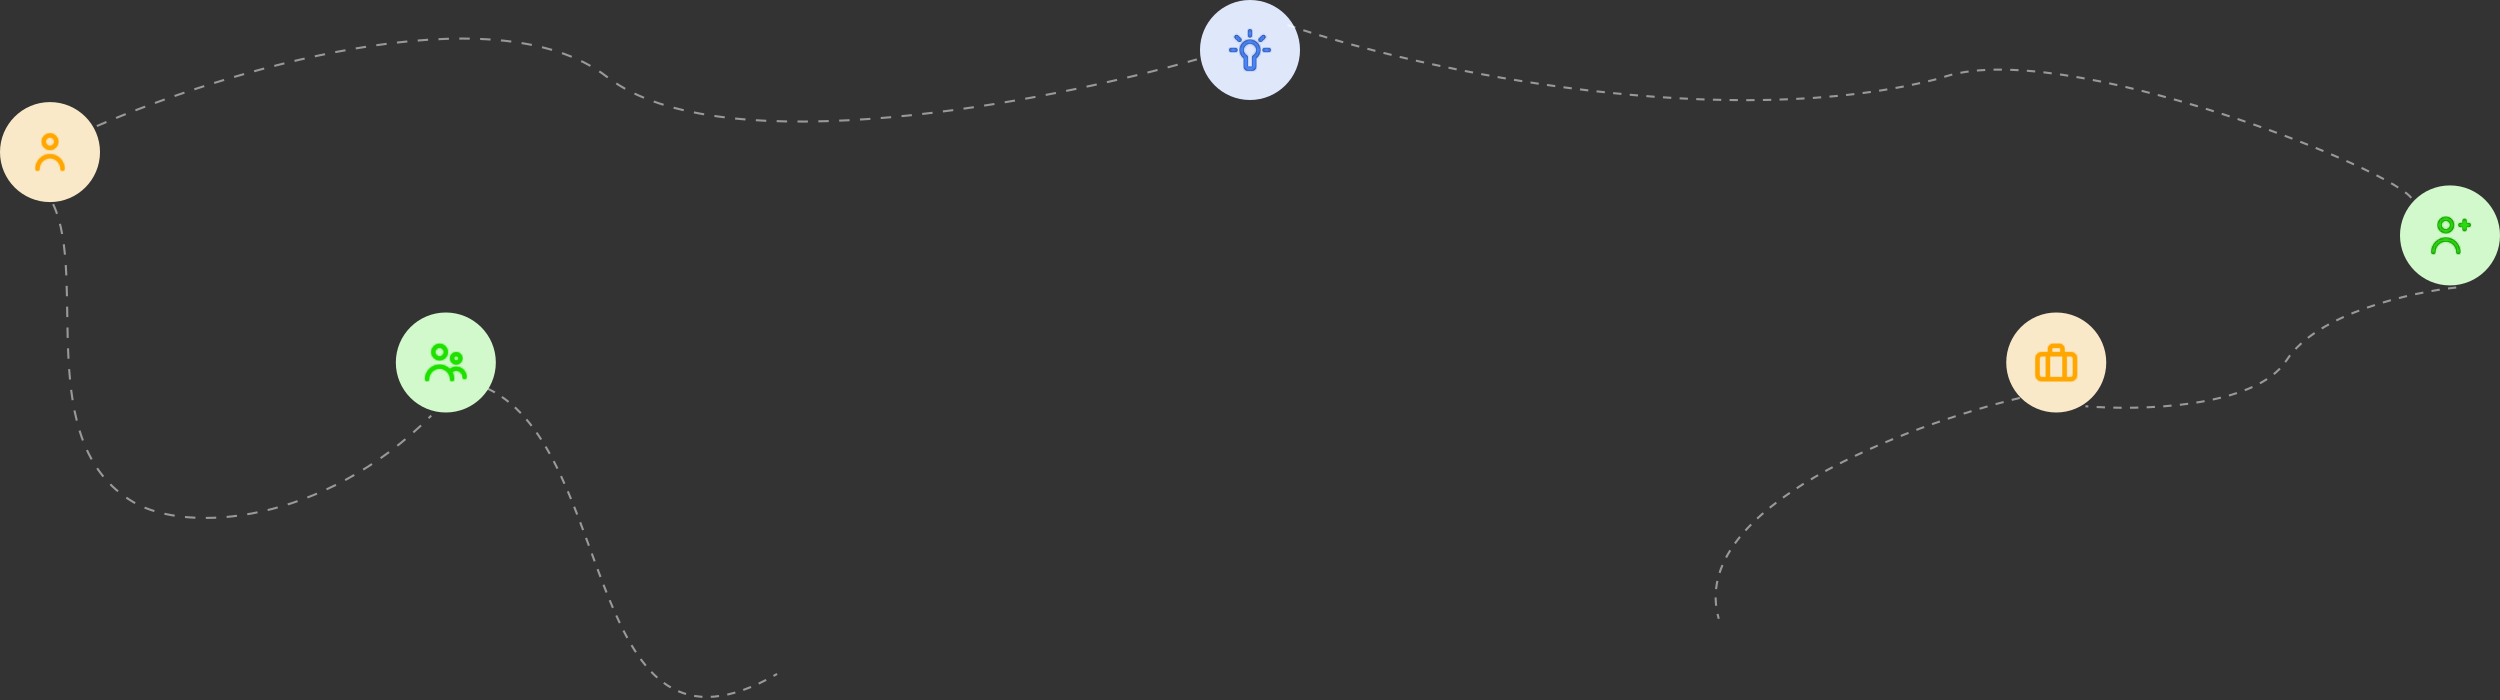 <svg width="1200" height="336" viewBox="0 0 1200 336" fill="none" xmlns="http://www.w3.org/2000/svg">
<rect x="0" y="0" width="1200" height="336" fill="#333333" stroke="none"/>
<path opacity="0.5" d="M969.499 191C914.999 204.167 809.799 243.8 824.999 297" stroke="white" stroke-dasharray="4 4"/>
<path opacity="0.5" d="M234 186.5C297 216.333 279.276 377.684 373 323.5" stroke="white" stroke-dasharray="4 4"/>
<path opacity="0.5" d="M25.5 98C42.333 133.667 15.5 212.5 64 241C90 256.278 155 251.5 207 199.5" stroke="white" stroke-dasharray="5 5"/>
<circle cx="24" cy="73" r="24" fill="#FAE9C9"/>
<path fill-rule="evenodd" clip-rule="evenodd" d="M26 68C26 66.897 25.103 66 24 66C22.897 66 22 66.897 22 68C22 69.103 22.897 70 24 70C25.103 70 26 69.103 26 68ZM28 68C28 70.206 26.206 72 24 72C21.794 72 20 70.206 20 68C20 65.794 21.794 64 24 64C26.206 64 28 65.794 28 68ZM17 81C17 77.14 20.141 74 24 74C27.859 74 31 77.14 31 81C31 81.552 30.553 82 30 82C29.447 82 29 81.552 29 81C29 78.243 26.757 76 24 76C21.243 76 19 78.243 19 81C19 81.552 18.553 82 18 82C17.447 82 17 81.552 17 81Z" fill="#FFA700"/>
<mask id="mask0_1_111" style="mask-type:alpha" maskUnits="userSpaceOnUse" x="17" y="64" width="14" height="18">
<path fill-rule="evenodd" clip-rule="evenodd" d="M26 68C26 66.897 25.103 66 24 66C22.897 66 22 66.897 22 68C22 69.103 22.897 70 24 70C25.103 70 26 69.103 26 68ZM28 68C28 70.206 26.206 72 24 72C21.794 72 20 70.206 20 68C20 65.794 21.794 64 24 64C26.206 64 28 65.794 28 68ZM17 81C17 77.14 20.141 74 24 74C27.859 74 31 77.14 31 81C31 81.552 30.553 82 30 82C29.447 82 29 81.552 29 81C29 78.243 26.757 76 24 76C21.243 76 19 78.243 19 81C19 81.552 18.553 82 18 82C17.447 82 17 81.552 17 81Z" fill="white"/>
</mask>
<g mask="url(#mask0_1_111)">
<rect x="12" y="61" width="24" height="24" fill="#FFA700"/>
</g>
<circle cx="1176" cy="113" r="24" fill="#D2F9CC"/>
<path fill-rule="evenodd" clip-rule="evenodd" d="M1174 106C1175.1 106 1176 106.897 1176 108C1176 109.103 1175.1 110 1174 110C1172.9 110 1172 109.103 1172 108C1172 106.897 1172.9 106 1174 106ZM1174 112C1176.21 112 1178 110.206 1178 108C1178 105.794 1176.21 104 1174 104C1171.79 104 1170 105.794 1170 108C1170 110.206 1171.79 112 1174 112ZM1174 114C1170.14 114 1167 117.14 1167 121C1167 121.552 1167.45 122 1168 122C1168.55 122 1169 121.552 1169 121C1169 118.243 1171.24 116 1174 116C1176.76 116 1179 118.243 1179 121C1179 121.552 1179.45 122 1180 122C1180.55 122 1181 121.552 1181 121C1181 117.14 1177.86 114 1174 114ZM1184 107H1185C1185.55 107 1186 107.45 1186 108C1186 108.55 1185.55 109 1185 109H1184V110C1184 110.55 1183.55 111 1183 111C1182.45 111 1182 110.55 1182 110V109H1181C1180.45 109 1180 108.55 1180 108C1180 107.45 1180.45 107 1181 107H1182V106C1182 105.45 1182.45 105 1183 105C1183.55 105 1184 105.45 1184 106V107Z" fill="#231F20"/>
<mask id="mask1_1_111" style="mask-type:alpha" maskUnits="userSpaceOnUse" x="1167" y="104" width="19" height="18">
<path fill-rule="evenodd" clip-rule="evenodd" d="M1174 106C1175.1 106 1176 106.897 1176 108C1176 109.103 1175.1 110 1174 110C1172.9 110 1172 109.103 1172 108C1172 106.897 1172.9 106 1174 106ZM1174 112C1176.21 112 1178 110.206 1178 108C1178 105.794 1176.21 104 1174 104C1171.79 104 1170 105.794 1170 108C1170 110.206 1171.79 112 1174 112ZM1174 114C1170.14 114 1167 117.14 1167 121C1167 121.552 1167.45 122 1168 122C1168.55 122 1169 121.552 1169 121C1169 118.243 1171.24 116 1174 116C1176.76 116 1179 118.243 1179 121C1179 121.552 1179.45 122 1180 122C1180.55 122 1181 121.552 1181 121C1181 117.14 1177.86 114 1174 114ZM1184 107H1185C1185.55 107 1186 107.45 1186 108C1186 108.55 1185.55 109 1185 109H1184V110C1184 110.55 1183.55 111 1183 111C1182.45 111 1182 110.55 1182 110V109H1181C1180.45 109 1180 108.55 1180 108C1180 107.45 1180.45 107 1181 107H1182V106C1182 105.45 1182.45 105 1183 105C1183.55 105 1184 105.45 1184 106V107Z" fill="white"/>
</mask>
<g mask="url(#mask1_1_111)">
<rect x="1164" y="101" width="24" height="24" fill="#26DD0A"/>
</g>
<circle cx="987" cy="174" r="24" fill="#FAE9C9"/>
<path fill-rule="evenodd" clip-rule="evenodd" d="M995 180C995 180.551 994.551 181 994 181H992V171H994C994.551 171 995 171.449 995 172V180ZM979 180V172C979 171.449 979.449 171 980 171H982V181H980C979.449 181 979 180.551 979 180V180ZM985 167.5C985 167.224 985.224 167 985.5 167H988.5C988.776 167 989 167.224 989 167.5V169H985V167.5ZM984 181H990V171H984V181ZM994 169H991V167.5C991 166.122 989.878 165 988.5 165H985.5C984.122 165 983 166.122 983 167.5V169H980C978.346 169 977 170.346 977 172V180C977 181.654 978.346 183 980 183H994C995.654 183 997 181.654 997 180V172C997 170.346 995.654 169 994 169V169Z" fill="#FFA700"/>
<mask id="mask2_1_111" style="mask-type:alpha" maskUnits="userSpaceOnUse" x="977" y="165" width="20" height="18">
<path fill-rule="evenodd" clip-rule="evenodd" d="M995 180C995 180.551 994.551 181 994 181H992V171H994C994.551 171 995 171.449 995 172V180ZM979 180V172C979 171.449 979.449 171 980 171H982V181H980C979.449 181 979 180.551 979 180V180ZM985 167.5C985 167.224 985.224 167 985.5 167H988.5C988.776 167 989 167.224 989 167.5V169H985V167.5ZM984 181H990V171H984V181ZM994 169H991V167.5C991 166.122 989.878 165 988.5 165H985.5C984.122 165 983 166.122 983 167.5V169H980C978.346 169 977 170.346 977 172V180C977 181.654 978.346 183 980 183H994C995.654 183 997 181.654 997 180V172C997 170.346 995.654 169 994 169V169Z" fill="white"/>
</mask>
<g mask="url(#mask2_1_111)">
<rect x="975" y="162" width="24" height="24" fill="#FFA700"/>
</g>
<circle cx="214" cy="174" r="24" fill="#D2F9CC"/>
<path fill-rule="evenodd" clip-rule="evenodd" d="M220 172C220 171.449 219.552 171 219 171C218.448 171 218 171.449 218 172C218 172.551 218.448 173 219 173C219.552 173 220 172.551 220 172ZM222 172C222 173.654 220.654 175 219 175C217.346 175 216 173.654 216 172C216 170.346 217.346 169 219 169C220.654 169 222 170.346 222 172ZM213 169C213 167.897 212.103 167 211 167C209.897 167 209 167.897 209 169C209 170.103 209.897 171 211 171C212.103 171 213 170.103 213 169ZM215 169C215 171.206 213.206 173 211 173C208.794 173 207 171.206 207 169C207 166.794 208.794 165 211 165C213.206 165 215 166.794 215 169ZM215.94 177.046C216.809 176.374 217.879 176 219 176C221.757 176 224 178.243 224 181C224 181.552 223.553 182 223 182C222.447 182 222 181.552 222 181C222 179.346 220.654 178 219 178C218.317 178 217.668 178.234 217.144 178.649C217.688 179.645 218 180.787 218 182C218 182.552 217.553 183 217 183C216.447 183 216 182.552 216 182C216 179.243 213.757 177 211 177C208.243 177 206 179.243 206 182C206 182.552 205.553 183 205 183C204.447 183 204 182.552 204 182C204 178.14 207.141 175 211 175C212.927 175 214.673 175.783 215.94 177.046Z" fill="#1EE100"/>
<mask id="mask3_1_111" style="mask-type:alpha" maskUnits="userSpaceOnUse" x="204" y="165" width="20" height="18">
<path fill-rule="evenodd" clip-rule="evenodd" d="M220 172C220 171.449 219.552 171 219 171C218.448 171 218 171.449 218 172C218 172.551 218.448 173 219 173C219.552 173 220 172.551 220 172ZM222 172C222 173.654 220.654 175 219 175C217.346 175 216 173.654 216 172C216 170.346 217.346 169 219 169C220.654 169 222 170.346 222 172ZM213 169C213 167.897 212.103 167 211 167C209.897 167 209 167.897 209 169C209 170.103 209.897 171 211 171C212.103 171 213 170.103 213 169ZM215 169C215 171.206 213.206 173 211 173C208.794 173 207 171.206 207 169C207 166.794 208.794 165 211 165C213.206 165 215 166.794 215 169ZM215.94 177.046C216.809 176.374 217.879 176 219 176C221.757 176 224 178.243 224 181C224 181.552 223.553 182 223 182C222.447 182 222 181.552 222 181C222 179.346 220.654 178 219 178C218.317 178 217.668 178.234 217.144 178.649C217.688 179.645 218 180.787 218 182C218 182.552 217.553 183 217 183C216.447 183 216 182.552 216 182C216 179.243 213.757 177 211 177C208.243 177 206 179.243 206 182C206 182.552 205.553 183 205 183C204.447 183 204 182.552 204 182C204 178.14 207.141 175 211 175C212.927 175 214.673 175.783 215.94 177.046Z" fill="white"/>
</mask>
<g mask="url(#mask3_1_111)">
<rect x="202" y="162" width="24" height="24" fill="#1EE100"/>
</g>
<circle cx="600" cy="24" r="24" fill="#DFE8FA"/>
<path fill-rule="evenodd" clip-rule="evenodd" d="M601 17C601 17.553 600.552 18 600 18C599.448 18 599 17.553 599 17V15C599 14.447 599.448 14 600 14C600.552 14 601 14.447 601 15V17ZM601 27.46C601 27.103 601.191 26.772 601.501 26.593C602.426 26.062 603 25.068 603 24C603 22.346 601.654 21 600 21C598.346 21 597 22.346 597 24C597 25.068 597.574 26.062 598.499 26.593C598.809 26.772 599 27.103 599 27.46V32H601V27.46ZM595 24C595 21.243 597.243 19 600 19C602.757 19 605 21.243 605 24C605 25.579 604.246 27.062 603 27.996V32C603 33.103 602.103 34 601 34H599C597.897 34 597 33.103 597 32V27.996C595.753 27.062 595 25.579 595 24ZM609 23H607C606.447 23 606 23.447 606 24C606 24.553 606.447 25 607 25H609C609.553 25 610 24.553 610 24C610 23.447 609.553 23 609 23ZM591 23H593C593.552 23 594 23.447 594 24C594 24.553 593.552 25 593 25H591C590.448 25 590 24.553 590 24C590 23.447 590.448 23 591 23ZM595.66 18.418L594.221 17.028C593.824 16.645 593.192 16.657 592.807 17.054C592.423 17.45 592.434 18.084 592.831 18.468L594.27 19.857C594.465 20.045 594.715 20.138 594.965 20.138C595.227 20.138 595.488 20.035 595.684 19.832C596.068 19.436 596.057 18.802 595.66 18.418ZM605.779 17.03C606.175 16.647 606.811 16.658 607.192 17.054C607.576 17.45 607.565 18.084 607.168 18.467L605.729 19.857C605.536 20.044 605.285 20.138 605.035 20.138C604.773 20.138 604.511 20.035 604.316 19.832C603.932 19.436 603.943 18.802 604.34 18.419L605.779 17.03Z" fill="#231F20"/>
<mask id="mask4_1_111" style="mask-type:alpha" maskUnits="userSpaceOnUse" x="590" y="14" width="20" height="20">
<path fill-rule="evenodd" clip-rule="evenodd" d="M601 17C601 17.553 600.552 18 600 18C599.448 18 599 17.553 599 17V15C599 14.447 599.448 14 600 14C600.552 14 601 14.447 601 15V17ZM601 27.46C601 27.103 601.191 26.772 601.501 26.593C602.426 26.062 603 25.068 603 24C603 22.346 601.654 21 600 21C598.346 21 597 22.346 597 24C597 25.068 597.574 26.062 598.499 26.593C598.809 26.772 599 27.103 599 27.46V32H601V27.46ZM595 24C595 21.243 597.243 19 600 19C602.757 19 605 21.243 605 24C605 25.579 604.246 27.062 603 27.996V32C603 33.103 602.103 34 601 34H599C597.897 34 597 33.103 597 32V27.996C595.753 27.062 595 25.579 595 24ZM609 23H607C606.447 23 606 23.447 606 24C606 24.553 606.447 25 607 25H609C609.553 25 610 24.553 610 24C610 23.447 609.553 23 609 23ZM591 23H593C593.552 23 594 23.447 594 24C594 24.553 593.552 25 593 25H591C590.448 25 590 24.553 590 24C590 23.447 590.448 23 591 23ZM595.66 18.418L594.221 17.028C593.824 16.645 593.192 16.657 592.807 17.054C592.423 17.45 592.434 18.084 592.831 18.468L594.27 19.857C594.465 20.045 594.715 20.138 594.965 20.138C595.227 20.138 595.488 20.035 595.684 19.832C596.068 19.436 596.057 18.802 595.66 18.418ZM605.779 17.03C606.175 16.647 606.811 16.658 607.192 17.054C607.576 17.45 607.565 18.084 607.168 18.467L605.729 19.857C605.536 20.044 605.285 20.138 605.035 20.138C604.773 20.138 604.511 20.035 604.316 19.832C603.932 19.436 603.943 18.802 604.34 18.419L605.779 17.03Z" fill="white"/>
</mask>
<g mask="url(#mask4_1_111)">
<rect x="588" y="12" width="24" height="24" fill="#4885FF"/>
</g>
<path opacity="0.5" d="M46.5 60.5C105.333 35 236.7 -5.4 291.5 37C346.3 79.4 503 49 574.5 28.5" stroke="white" stroke-dasharray="5 5"/>
<path opacity="0.5" d="M618 12C685.521 35.167 830.474 64 931.5 37.5C987.91 16.5 1153.21 82.667 1158 96" stroke="white" stroke-dasharray="4 4"/>
<path opacity="0.5" d="M1179 138C1158 140.167 1112.3 150.2 1097.5 173C1082.7 195.8 1027 197.167 1001 195" stroke="white" stroke-dasharray="4 4"/>
</svg>
